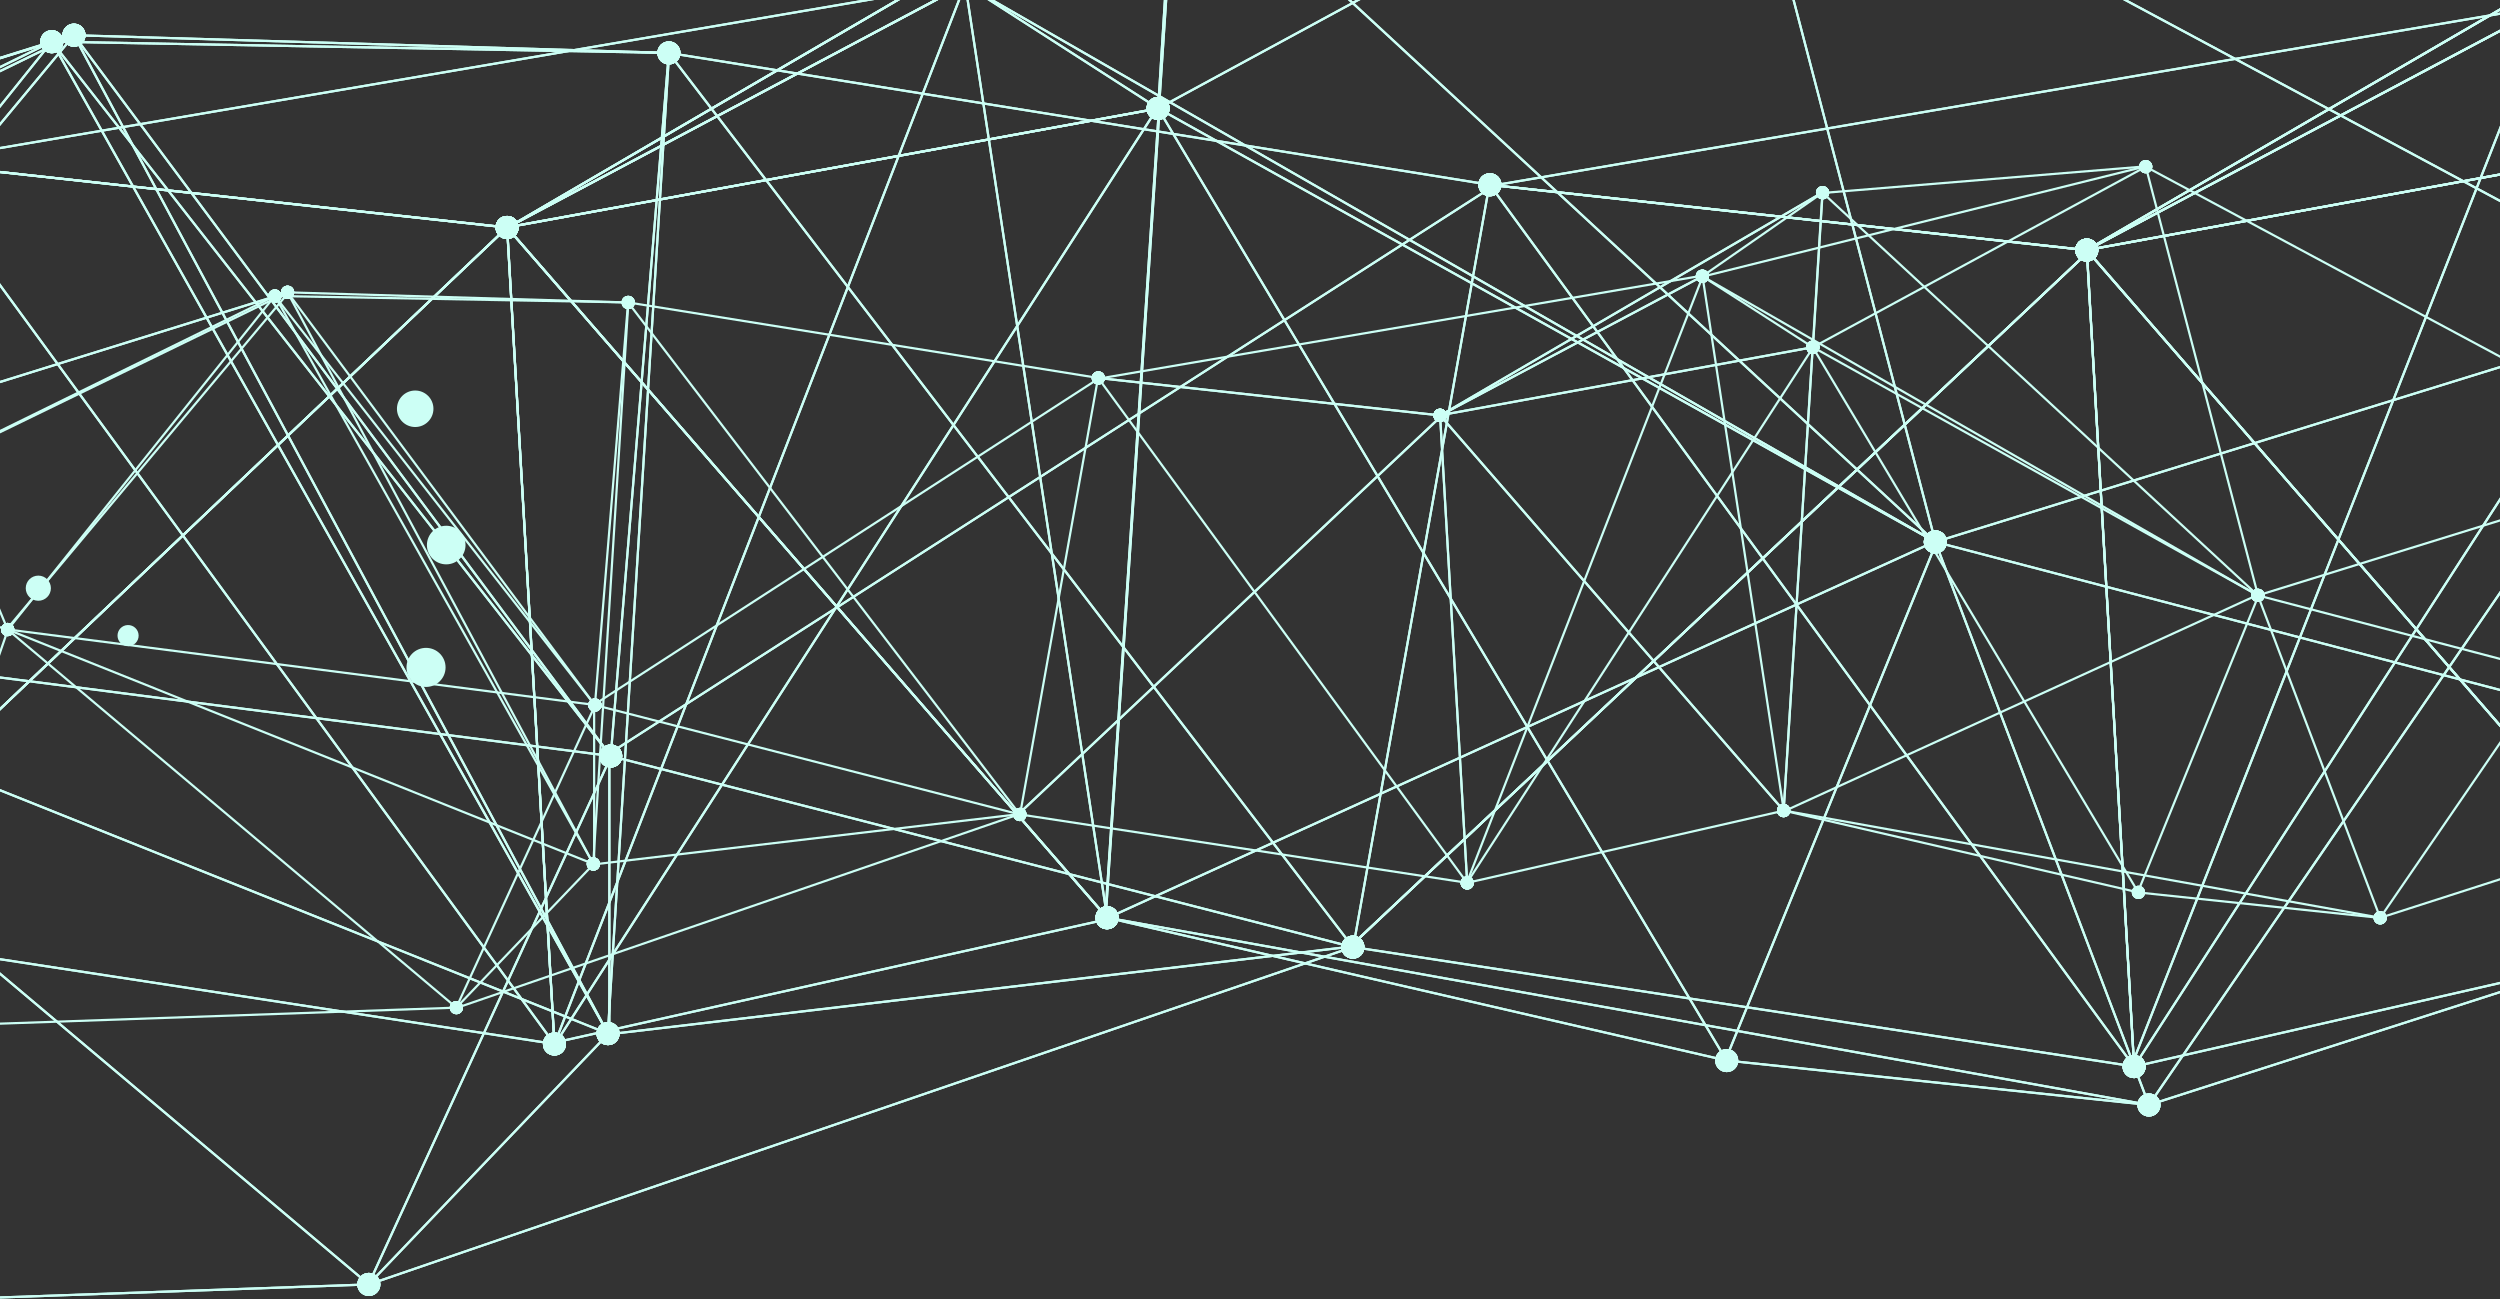 <?xml version="1.0" encoding="UTF-8"?>
<svg width="1551px" height="806px" viewBox="0 0 1551 806" version="1.1" xmlns="http://www.w3.org/2000/svg" xmlns:xlink="http://www.w3.org/1999/xlink">
    <rect x="0" y="0" width="1551" height="806" fill="#333333" stroke="none"/>
    <!-- Generator: Sketch 39.1 (31720) - http://www.bohemiancoding.com/sketch -->
    <title>network</title>
    <desc>Created with Sketch.</desc>
    <defs></defs>
    <g id="home" stroke="none" stroke-width="1" fill="none" fill-rule="evenodd">
        <g id="Desktop-HD" fill="#CCFFF5">
            <g id="network" transform="translate(-298, -426)">
                <rect id="Rectangle-path" transform="translate(1307.113, 662.507) rotate(79.653) translate(-1307.113, -662.507) " x="1306.427" y="544.964" width="1.371" height="235.086"></rect>
                <rect id="Rectangle-path" transform="translate(1307.113, 662.507) rotate(79.653) translate(-1307.113, -662.507) " x="1306.427" y="544.964" width="1.371" height="235.086"></rect>
                <rect id="Rectangle-path" transform="translate(1425.749, 593.522) rotate(3.577) translate(-1425.749, -593.522) " x="1425.063" y="545.511" width="1.371" height="96.023"></rect>
                <rect id="Rectangle-path" transform="translate(1310.081, 614.577) rotate(59.727) translate(-1310.081, -614.577) " x="1309.396" y="477.294" width="1.371" height="274.567"></rect>
                <rect id="Rectangle-path" transform="translate(1310.081, 614.577) rotate(59.727) translate(-1310.081, -614.577) " x="1309.396" y="477.294" width="1.371" height="274.567"></rect>
                <rect id="Rectangle-path" transform="translate(571.706, 735.368) rotate(53.331) translate(-571.706, -735.368) " x="412.077" y="734.685" width="319.257" height="1.366"></rect>
                <rect id="Rectangle-path" transform="translate(360.862, 643.445) rotate(72.699) translate(-360.862, -643.445) " x="360.176" y="522.417" width="1.371" height="242.055"></rect>
                <polygon id="Shape" points="180.858 751.887 476.705 607.967 476.107 606.733 180.858 750.362"></polygon>
                <rect id="Rectangle-path" transform="translate(472.491, 608.494) rotate(73.685) translate(-472.491, -608.494) " x="471.805" y="604.392" width="1.371" height="8.205"></rect>
                <rect id="Rectangle-path" transform="translate(567.786, 736.532) rotate(51.961) translate(-567.786, -736.532) " x="406.69" y="735.846" width="322.192" height="1.371"></rect>
                <rect id="Rectangle-path" transform="translate(356.923, 644.6) rotate(72.699) translate(-356.923, -644.6) " x="356.238" y="527.675" width="1.371" height="233.85"></rect>
                <polygon id="Shape" points="180.858 751.717 468.84 610.276 468.232 609.042 180.858 750.187"></polygon>
                <rect id="Rectangle-path" transform="translate(567.352, 785.834) rotate(60.718) translate(-567.352, -785.834) " x="365.364" y="785.149" width="403.976" height="1.371"></rect>
                <rect id="Rectangle-path" transform="translate(571.251, 784.711) rotate(61.856) translate(-571.251, -784.711) " x="370.131" y="784.025" width="402.24" height="1.371"></rect>
                <rect id="Rectangle-path" x="665.916" y="863.41" width="1.371" height="98.612"></rect>
                <rect id="Rectangle-path" transform="translate(1391.39, 571.491) rotate(55.194) translate(-1391.39, -571.491) " x="1390.704" y="526.09" width="1.371" height="90.803"></rect>
                <rect id="Rectangle-path" transform="translate(1388.38, 619.398) rotate(32.711) translate(-1388.38, -619.398) " x="1347.672" y="618.715" width="81.417" height="1.366"></rect>
                <rect id="Rectangle-path" transform="translate(1272.844, 640.543) rotate(62.031) translate(-1272.844, -640.543) " x="1272.158" y="548.433" width="1.371" height="184.221"></rect>
                <rect id="Rectangle-path" transform="translate(1272.844, 640.543) rotate(62.031) translate(-1272.844, -640.543) " x="1272.158" y="548.433" width="1.371" height="184.221"></rect>
                <rect id="Rectangle-path" transform="translate(676.937, 787.887) rotate(3.577) translate(-676.937, -787.887) " x="676.251" y="613.358" width="1.371" height="349.059"></rect>
                <rect id="Rectangle-path" transform="translate(578.136, 611.634) rotate(1.043) translate(-578.136, -611.634) " x="468.517" y="610.948" width="219.237" height="1.371"></rect>
                <rect id="Rectangle-path" transform="translate(582.098, 610.523) rotate(1.708) translate(-582.098, -610.523) " x="476.379" y="609.838" width="211.439" height="1.371"></rect>
                <rect id="Rectangle-path" transform="translate(677.377, 738.523) rotate(4.709) translate(-677.377, -738.523) " x="676.692" y="613.221" width="1.371" height="250.605"></rect>
                <rect id="Rectangle-path" transform="translate(809.236, 772.527) rotate(52.586) translate(-809.236, -772.527) " x="609.266" y="771.839" width="399.94" height="1.377"></rect>
                <rect id="Rectangle-path" transform="translate(798.422, 946.67) rotate(83.264) translate(-798.422, -946.67) " x="797.736" y="813.486" width="1.371" height="266.369"></rect>
                <rect id="Rectangle-path" transform="translate(798.906, 897.359) rotate(14.442) translate(-798.906, -897.359) " x="662.787" y="896.676" width="272.236" height="1.366"></rect>
                <rect id="Rectangle-path" transform="translate(1061.098, 807.527) rotate(46.734) translate(-1061.098, -807.527) " x="1060.41" y="627.744" width="1.377" height="359.564"></rect>
                <rect id="Rectangle-path" transform="translate(1061.098, 807.527) rotate(46.734) translate(-1061.098, -807.527) " x="1060.41" y="627.744" width="1.377" height="359.564"></rect>
                <rect id="Rectangle-path" transform="translate(955.03, 795.88) rotate(10.125) translate(-955.03, -795.88) " x="954.344" y="658.304" width="1.371" height="275.153"></rect>
                <rect id="Rectangle-path" transform="translate(833.513, 637.061) rotate(9.126) translate(-833.513, -637.061) " x="685.826" y="636.375" width="295.374" height="1.371"></rect>
                <rect id="Rectangle-path" transform="translate(1166.751, 628.98) rotate(80.317) translate(-1166.751, -628.98) " x="1166.065" y="438.942" width="1.371" height="380.075"></rect>
                <rect id="Rectangle-path" transform="translate(823.206, 761.939) rotate(57.119) translate(-823.206, -761.939) " x="822.521" y="575.714" width="1.371" height="372.451"></rect>
                <rect id="Rectangle-path" transform="translate(1085.418, 672.133) rotate(6.246) translate(-1085.418, -672.133) " x="978.77" y="671.447" width="213.296" height="1.371"></rect>
                <rect id="Rectangle-path" transform="translate(1085.418, 672.133) rotate(6.246) translate(-1085.418, -672.133) " x="978.77" y="671.447" width="213.296" height="1.371"></rect>
                <rect id="Rectangle-path" transform="translate(1379.441, 763.112) rotate(81.355) translate(-1379.441, -763.112) " x="1211.796" y="762.423" width="335.29" height="1.377"></rect>
                <rect id="Rectangle-path" transform="translate(1416.615, 737.163) rotate(3.589) translate(-1416.615, -737.163) " x="1415.929" y="545.13" width="1.371" height="384.068"></rect>
                <rect id="Rectangle-path" transform="translate(1413.594, 785.077) rotate(3.589) translate(-1413.594, -785.077) " x="1412.908" y="641.05" width="1.371" height="288.054"></rect>
                <rect id="Rectangle-path" transform="translate(1297.972, 806.225) rotate(49.002) translate(-1297.972, -806.225) " x="1135.541" y="805.54" width="324.862" height="1.371"></rect>
                <rect id="Rectangle-path" transform="translate(1297.972, 806.225) rotate(49.002) translate(-1297.972, -806.225) " x="1135.541" y="805.54" width="324.862" height="1.371"></rect>
                <rect id="Rectangle-path" transform="translate(755.917, 991.183) rotate(70.998) translate(-755.917, -991.183) " x="755.234" y="806.421" width="1.366" height="369.524"></rect>
                <rect id="Rectangle-path" transform="translate(623.667, 1006.61) rotate(43.732) translate(-623.667, -1006.61) " x="622.981" y="945.048" width="1.371" height="123.125"></rect>
                <rect id="Rectangle-path" transform="translate(624.153, 957.299) rotate(24.663) translate(-624.153, -957.299) " x="623.467" y="854.077" width="1.371" height="206.444"></rect>
                <rect id="Rectangle-path" transform="translate(399.186, 1057.523) rotate(87.989) translate(-399.186, -1057.523) " x="398.5" y="875.463" width="1.371" height="364.119"></rect>
                <rect id="Rectangle-path" transform="translate(441.962, 933.874) rotate(40.112) translate(-441.962, -933.874) " x="259.937" y="933.189" width="364.05" height="1.371"></rect>
                <rect id="Rectangle-path" transform="translate(484.458, 889.304) rotate(21.814) translate(-484.458, -889.304) " x="288.749" y="888.616" width="391.418" height="1.377"></rect>
                <rect id="Rectangle-path" transform="translate(385.64, 713.136) rotate(38.659) translate(-385.64, -713.136) " x="384.955" y="580.565" width="1.371" height="265.141"></rect>
                <rect id="Rectangle-path" transform="translate(389.59, 711.925) rotate(39.921) translate(-389.59, -711.925) " x="388.905" y="575.983" width="1.371" height="271.885"></rect>
                <rect id="Rectangle-path" transform="translate(484.935, 839.954) rotate(7.325) translate(-484.935, -839.954) " x="301.276" y="839.269" width="367.319" height="1.371"></rect>
                <rect id="Rectangle-path" transform="translate(274.082, 748.071) rotate(67.281) translate(-274.082, -748.071) " x="199.795" y="747.386" width="148.574" height="1.371"></rect>
                <rect id="Rectangle-path" transform="translate(260.019, 940.27) rotate(19.142) translate(-260.019, -940.27) " x="259.333" y="809.382" width="1.371" height="261.774"></rect>
                <polygon id="Shape" points="180.858 779.672 180.858 781.098 302.549 817.219 302.938 815.908"></polygon>
                <rect id="Rectangle-path" transform="translate(1306.387, 951.335) rotate(77.156) translate(-1306.387, -951.335) " x="1305.702" y="850.65" width="1.371" height="201.369"></rect>
                <rect id="Rectangle-path" transform="translate(1093.78, 817.127) rotate(53.851) translate(-1093.78, -817.127) " x="899.808" y="816.442" width="387.946" height="1.371"></rect>
                <rect id="Rectangle-path" transform="translate(1069.499, 952.482) rotate(8.691) translate(-1069.499, -952.482) " x="929.122" y="951.796" width="280.754" height="1.371"></rect>
                <rect id="Rectangle-path" transform="translate(1281.205, 785.505) rotate(21.261) translate(-1281.205, -785.505) " x="1280.52" y="583.685" width="1.371" height="403.64"></rect>
                <rect id="Rectangle-path" transform="translate(1315.505, 807.548) rotate(32.881) translate(-1315.505, -807.548) " x="1314.819" y="609.785" width="1.371" height="395.524"></rect>
                <rect id="Rectangle-path" transform="translate(1199.833, 828.671) rotate(86.681) translate(-1199.833, -828.671) " x="1054.57" y="827.986" width="290.526" height="1.371"></rect>
                <rect id="Rectangle-path" transform="translate(1199.833, 828.671) rotate(86.681) translate(-1199.833, -828.671) " x="1054.57" y="827.986" width="290.526" height="1.371"></rect>
                <polygon id="Shape" points="1891.948 669.482 1629.507 528.803 1628.865 530.01 1891.948 671.04"></polygon>
                <rect id="Rectangle-path" transform="translate(1491.647, 563.42) rotate(76.019) translate(-1491.647, -563.42) " x="1490.958" y="421.767" width="1.377" height="283.305"></rect>
                <rect id="Rectangle-path" transform="translate(1529.003, 537.462) rotate(85.291) translate(-1529.003, -537.462) " x="1528.318" y="436.908" width="1.371" height="201.108"></rect>
                <rect id="Rectangle-path" transform="translate(1525.975, 585.437) rotate(61.531) translate(-1525.975, -585.437) " x="1525.289" y="467.976" width="1.371" height="234.921"></rect>
                <rect id="Rectangle-path" transform="translate(1514.542, 954.262) rotate(12.986) translate(-1514.542, -954.262) " x="1401.594" y="953.579" width="225.897" height="1.366"></rect>
                <rect id="Rectangle-path" transform="translate(1523.625, 810.546) rotate(59.157) translate(-1523.625, -810.546) " x="1326.634" y="809.86" width="393.982" height="1.371"></rect>
                <rect id="Rectangle-path" transform="translate(1661.741, 887.518) rotate(22.135) translate(-1661.741, -887.518) " x="1661.058" y="788.223" width="1.366" height="198.591"></rect>
                <rect id="Rectangle-path" transform="translate(1664.053, 662.389) rotate(75.333) translate(-1664.053, -662.389) " x="1526.584" y="661.704" width="274.937" height="1.371"></rect>
                <polygon id="Shape" points="1891.948 734.863 1698.59 794.732 1698.996 796.049 1891.948 736.3"></polygon>
                <rect id="Rectangle-path" transform="translate(1551.67, 862.208) rotate(65.444) translate(-1551.67, -862.208) " x="1550.987" y="700.645" width="1.366" height="323.126"></rect>
                <rect id="Rectangle-path" transform="translate(1526.512, 696.428) rotate(29.88) translate(-1526.512, -696.428) " x="1327.779" y="695.743" width="397.467" height="1.371"></rect>
                <rect id="Rectangle-path" transform="translate(1563.795, 670.526) rotate(42.771) translate(-1563.795, -670.526) " x="1379.836" y="669.841" width="367.918" height="1.371"></rect>
                <rect id="Rectangle-path" transform="translate(1560.695, 718.344) rotate(29.151) translate(-1560.695, -718.344) " x="1402.623" y="717.658" width="316.144" height="1.371"></rect>
                <polygon id="Shape" points="1891.948 845.322 1698.969 794.727 1698.623 796.054 1891.948 846.742"></polygon>
                <polygon id="Shape" points="1891.948 956.976 1774.464 994.754 1774.88 996.059 1891.948 958.419"></polygon>
                <rect id="Rectangle-path" transform="translate(1736.736, 895.433) rotate(69.225) translate(-1736.736, -895.433) " x="1629.769" y="894.744" width="213.934" height="1.377"></rect>
                <rect id="Rectangle-path" transform="translate(1699.618, 987.578) rotate(6.01) translate(-1699.618, -987.578) " x="1624.206" y="986.892" width="150.824" height="1.371"></rect>
                <polygon id="Shape" points="1891.948 823.12 1774.107 995.017 1775.237 995.79 1891.948 825.545"></polygon>
                <rect id="Rectangle-path" transform="translate(1589.591, 962.103) rotate(10.19) translate(-1589.591, -962.103) " x="1401.572" y="961.417" width="376.037" height="1.371"></rect>
                <ellipse id="Oval" cx="1191.424" cy="683.687" rx="4.102" ry="4.102"></ellipse>
                <ellipse id="Oval" cx="1422.685" cy="641.39" rx="4.102" ry="4.102"></ellipse>
                <ellipse id="Oval" cx="1191.424" cy="683.687" rx="4.102" ry="4.102"></ellipse>
                <ellipse id="Oval" cx="1422.685" cy="641.39" rx="4.102" ry="4.102"></ellipse>
                <ellipse id="Oval" cx="1422.685" cy="641.39" rx="4.102" ry="4.102"></ellipse>
                <ellipse id="Oval" cx="1428.723" cy="545.559" rx="4.102" ry="4.102"></ellipse>
                <ellipse id="Oval" cx="1191.424" cy="683.687" rx="4.102" ry="4.102"></ellipse>
                <ellipse id="Oval" cx="1428.723" cy="545.559" rx="4.102" ry="4.102"></ellipse>
                <ellipse id="Oval" cx="1191.424" cy="683.687" rx="4.102" ry="4.102"></ellipse>
                <ellipse id="Oval" cx="1428.723" cy="545.559" rx="4.102" ry="4.102"></ellipse>
                <ellipse id="Oval" cx="667.079" cy="863.41" rx="4.102" ry="4.102"></ellipse>
                <ellipse id="Oval" cx="476.404" cy="607.347" rx="4.102" ry="4.102"></ellipse>
                <ellipse id="Oval" cx="476.404" cy="607.347" rx="4.102" ry="4.102"></ellipse>
                <ellipse id="Oval" cx="476.404" cy="607.347" rx="4.102" ry="4.102"></ellipse>
                <ellipse id="Oval" cx="476.404" cy="607.347" rx="4.102" ry="4.102"></ellipse>
                <circle id="Oval" cx="468.533" cy="609.662" r="4.102"></circle>
                <ellipse id="Oval" cx="667.079" cy="863.41" rx="4.102" ry="4.102"></ellipse>
                <circle id="Oval" cx="468.533" cy="609.662" r="4.102"></circle>
                <circle id="Oval" cx="468.533" cy="609.662" r="4.102"></circle>
                <circle id="Oval" cx="468.533" cy="609.662" r="4.102"></circle>
                <circle id="Oval" cx="468.533" cy="609.662" r="4.102"></circle>
                <ellipse id="Oval" cx="666.125" cy="962.022" rx="4.102" ry="4.102"></ellipse>
                <ellipse id="Oval" cx="476.404" cy="607.347" rx="4.102" ry="4.102"></ellipse>
                <ellipse id="Oval" cx="666.125" cy="962.022" rx="4.102" ry="4.102"></ellipse>
                <ellipse id="Oval" cx="667.079" cy="863.41" rx="4.102" ry="4.102"></ellipse>
                <ellipse id="Oval" cx="666.125" cy="962.022" rx="4.102" ry="4.102"></ellipse>
                <ellipse id="Oval" cx="1428.723" cy="545.559" rx="4.102" ry="4.102"></ellipse>
                <ellipse id="Oval" cx="1354.177" cy="597.388" rx="4.102" ry="4.102"></ellipse>
                <ellipse id="Oval" cx="1422.685" cy="641.39" rx="4.102" ry="4.102"></ellipse>
                <ellipse id="Oval" cx="1354.177" cy="597.388" rx="4.102" ry="4.102"></ellipse>
                <ellipse id="Oval" cx="1191.424" cy="683.687" rx="4.102" ry="4.102"></ellipse>
                <ellipse id="Oval" cx="1354.177" cy="597.388" rx="4.102" ry="4.102"></ellipse>
                <ellipse id="Oval" cx="1191.424" cy="683.687" rx="4.102" ry="4.102"></ellipse>
                <ellipse id="Oval" cx="1354.177" cy="597.388" rx="4.102" ry="4.102"></ellipse>
                <ellipse id="Oval" cx="666.125" cy="962.022" rx="4.102" ry="4.102"></ellipse>
                <ellipse id="Oval" cx="687.745" cy="613.649" rx="4.102" ry="4.102"></ellipse>
                <circle id="Oval" cx="468.533" cy="609.662" r="4.102"></circle>
                <ellipse id="Oval" cx="687.745" cy="613.649" rx="4.102" ry="4.102"></ellipse>
                <ellipse id="Oval" cx="476.404" cy="607.347" rx="4.102" ry="4.102"></ellipse>
                <ellipse id="Oval" cx="687.745" cy="613.649" rx="4.102" ry="4.102"></ellipse>
                <ellipse id="Oval" cx="667.079" cy="863.41" rx="4.102" ry="4.102"></ellipse>
                <ellipse id="Oval" cx="687.745" cy="613.649" rx="4.102" ry="4.102"></ellipse>
                <ellipse id="Oval" cx="687.745" cy="613.649" rx="4.102" ry="4.102"></ellipse>
                <ellipse id="Oval" cx="930.71" cy="931.303" rx="4.102" ry="4.102"></ellipse>
                <ellipse id="Oval" cx="666.125" cy="962.022" rx="4.102" ry="4.102"></ellipse>
                <ellipse id="Oval" cx="930.71" cy="931.303" rx="4.102" ry="4.102"></ellipse>
                <ellipse id="Oval" cx="667.079" cy="863.41" rx="4.102" ry="4.102"></ellipse>
                <ellipse id="Oval" cx="930.71" cy="931.303" rx="4.102" ry="4.102"></ellipse>
                <ellipse id="Oval" cx="1191.424" cy="683.687" rx="4.102" ry="4.102"></ellipse>
                <ellipse id="Oval" cx="930.71" cy="931.303" rx="4.102" ry="4.102"></ellipse>
                <ellipse id="Oval" cx="1191.424" cy="683.687" rx="4.102" ry="4.102"></ellipse>
                <ellipse id="Oval" cx="930.71" cy="931.303" rx="4.102" ry="4.102"></ellipse>
                <ellipse id="Oval" cx="930.71" cy="931.303" rx="4.102" ry="4.102"></ellipse>
                <ellipse id="Oval" cx="979.397" cy="660.487" rx="4.102" ry="4.102"></ellipse>
                <ellipse id="Oval" cx="687.745" cy="613.649" rx="4.102" ry="4.102"></ellipse>
                <ellipse id="Oval" cx="979.397" cy="660.487" rx="4.102" ry="4.102"></ellipse>
                <ellipse id="Oval" cx="1354.177" cy="597.388" rx="4.102" ry="4.102"></ellipse>
                <ellipse id="Oval" cx="979.397" cy="660.487" rx="4.102" ry="4.102"></ellipse>
                <ellipse id="Oval" cx="667.079" cy="863.41" rx="4.102" ry="4.102"></ellipse>
                <ellipse id="Oval" cx="979.397" cy="660.487" rx="4.102" ry="4.102"></ellipse>
                <ellipse id="Oval" cx="1191.424" cy="683.687" rx="4.102" ry="4.102"></ellipse>
                <ellipse id="Oval" cx="979.397" cy="660.487" rx="4.102" ry="4.102"></ellipse>
                <ellipse id="Oval" cx="1191.424" cy="683.687" rx="4.102" ry="4.102"></ellipse>
                <ellipse id="Oval" cx="979.397" cy="660.487" rx="4.102" ry="4.102"></ellipse>
                <ellipse id="Oval" cx="1354.177" cy="597.388" rx="4.102" ry="4.102"></ellipse>
                <ellipse id="Oval" cx="1404.553" cy="928.879" rx="4.102" ry="4.102"></ellipse>
                <ellipse id="Oval" cx="1428.723" cy="545.559" rx="4.102" ry="4.102"></ellipse>
                <ellipse id="Oval" cx="1404.553" cy="928.879" rx="4.102" ry="4.102"></ellipse>
                <ellipse id="Oval" cx="1422.685" cy="641.39" rx="4.102" ry="4.102"></ellipse>
                <ellipse id="Oval" cx="1404.553" cy="928.879" rx="4.102" ry="4.102"></ellipse>
                <ellipse id="Oval" cx="1191.424" cy="683.687" rx="4.102" ry="4.102"></ellipse>
                <ellipse id="Oval" cx="1404.553" cy="928.879" rx="4.102" ry="4.102"></ellipse>
                <ellipse id="Oval" cx="1191.424" cy="683.687" rx="4.102" ry="4.102"></ellipse>
                <ellipse id="Oval" cx="1404.553" cy="928.879" rx="4.102" ry="4.102"></ellipse>
                <ellipse id="Oval" cx="930.71" cy="931.303" rx="4.102" ry="4.102"></ellipse>
                <ellipse id="Oval" cx="581.147" cy="1051.118" rx="4.102" ry="4.102"></ellipse>
                <ellipse id="Oval" cx="666.125" cy="962.022" rx="4.102" ry="4.102"></ellipse>
                <ellipse id="Oval" cx="581.147" cy="1051.118" rx="4.102" ry="4.102"></ellipse>
                <ellipse id="Oval" cx="667.079" cy="863.41" rx="4.102" ry="4.102"></ellipse>
                <ellipse id="Oval" cx="581.147" cy="1051.118" rx="4.102" ry="4.102"></ellipse>
                <ellipse id="Oval" cx="581.147" cy="1051.118" rx="4.102" ry="4.102"></ellipse>
                <ellipse id="Oval" cx="581.147" cy="1051.118" rx="4.102" ry="4.102"></ellipse>
                <ellipse id="Oval" cx="302.741" cy="816.561" rx="4.102" ry="4.102"></ellipse>
                <ellipse id="Oval" cx="666.125" cy="962.022" rx="4.102" ry="4.102"></ellipse>
                <ellipse id="Oval" cx="302.741" cy="816.561" rx="4.102" ry="4.102"></ellipse>
                <circle id="Oval" cx="468.533" cy="609.662" r="4.102"></circle>
                <ellipse id="Oval" cx="302.741" cy="816.561" rx="4.102" ry="4.102"></ellipse>
                <ellipse id="Oval" cx="476.404" cy="607.347" rx="4.102" ry="4.102"></ellipse>
                <ellipse id="Oval" cx="302.741" cy="816.561" rx="4.102" ry="4.102"></ellipse>
                <ellipse id="Oval" cx="667.079" cy="863.41" rx="4.102" ry="4.102"></ellipse>
                <ellipse id="Oval" cx="302.741" cy="816.561" rx="4.102" ry="4.102"></ellipse>
                <ellipse id="Oval" cx="302.741" cy="816.561" rx="4.102" ry="4.102"></ellipse>
                <ellipse id="Oval" cx="302.741" cy="816.561" rx="4.102" ry="4.102"></ellipse>
                <ellipse id="Oval" cx="302.741" cy="816.561" rx="4.102" ry="4.102"></ellipse>
                <ellipse id="Oval" cx="1404.553" cy="928.879" rx="4.102" ry="4.102"></ellipse>
                <ellipse id="Oval" cx="1208.25" cy="973.737" rx="4.102" ry="4.102"></ellipse>
                <ellipse id="Oval" cx="979.397" cy="660.487" rx="4.102" ry="4.102"></ellipse>
                <ellipse id="Oval" cx="1208.25" cy="973.737" rx="4.102" ry="4.102"></ellipse>
                <ellipse id="Oval" cx="930.71" cy="931.303" rx="4.102" ry="4.102"></ellipse>
                <ellipse id="Oval" cx="1208.25" cy="973.737" rx="4.102" ry="4.102"></ellipse>
                <ellipse id="Oval" cx="1354.177" cy="597.388" rx="4.102" ry="4.102"></ellipse>
                <ellipse id="Oval" cx="1208.25" cy="973.737" rx="4.102" ry="4.102"></ellipse>
                <ellipse id="Oval" cx="1422.685" cy="641.39" rx="4.102" ry="4.102"></ellipse>
                <ellipse id="Oval" cx="1208.25" cy="973.737" rx="4.102" ry="4.102"></ellipse>
                <ellipse id="Oval" cx="1191.424" cy="683.687" rx="4.102" ry="4.102"></ellipse>
                <ellipse id="Oval" cx="1208.25" cy="973.737" rx="4.102" ry="4.102"></ellipse>
                <ellipse id="Oval" cx="1191.424" cy="683.687" rx="4.102" ry="4.102"></ellipse>
                <ellipse id="Oval" cx="1208.25" cy="973.737" rx="4.102" ry="4.102"></ellipse>
                <ellipse id="Oval" cx="1629.189" cy="529.407" rx="4.102" ry="4.102"></ellipse>
                <ellipse id="Oval" cx="1354.177" cy="597.388" rx="4.102" ry="4.102"></ellipse>
                <ellipse id="Oval" cx="1629.189" cy="529.407" rx="4.102" ry="4.102"></ellipse>
                <ellipse id="Oval" cx="1428.723" cy="545.559" rx="4.102" ry="4.102"></ellipse>
                <ellipse id="Oval" cx="1629.189" cy="529.407" rx="4.102" ry="4.102"></ellipse>
                <ellipse id="Oval" cx="1422.685" cy="641.39" rx="4.102" ry="4.102"></ellipse>
                <ellipse id="Oval" cx="1629.189" cy="529.407" rx="4.102" ry="4.102"></ellipse>
                <ellipse id="Oval" cx="1404.553" cy="928.879" rx="4.102" ry="4.102"></ellipse>
                <ellipse id="Oval" cx="1624.681" cy="979.627" rx="4.102" ry="4.102"></ellipse>
                <ellipse id="Oval" cx="1422.685" cy="641.39" rx="4.102" ry="4.102"></ellipse>
                <ellipse id="Oval" cx="1624.681" cy="979.627" rx="4.102" ry="4.102"></ellipse>
                <ellipse id="Oval" cx="1624.681" cy="979.627" rx="4.102" ry="4.102"></ellipse>
                <circle id="Oval" cx="1698.793" cy="795.391" r="4.102"></circle>
                <ellipse id="Oval" cx="1629.189" cy="529.407" rx="4.102" ry="4.102"></ellipse>
                <circle id="Oval" cx="1698.793" cy="795.391" r="4.102"></circle>
                <circle id="Oval" cx="1698.793" cy="795.391" r="4.102"></circle>
                <ellipse id="Oval" cx="1404.553" cy="928.879" rx="4.102" ry="4.102"></ellipse>
                <circle id="Oval" cx="1698.793" cy="795.391" r="4.102"></circle>
                <ellipse id="Oval" cx="1354.177" cy="597.388" rx="4.102" ry="4.102"></ellipse>
                <circle id="Oval" cx="1698.793" cy="795.391" r="4.102"></circle>
                <ellipse id="Oval" cx="1428.723" cy="545.559" rx="4.102" ry="4.102"></ellipse>
                <circle id="Oval" cx="1698.793" cy="795.391" r="4.102"></circle>
                <ellipse id="Oval" cx="1422.685" cy="641.39" rx="4.102" ry="4.102"></ellipse>
                <circle id="Oval" cx="1698.793" cy="795.391" r="4.102"></circle>
                <circle id="Oval" cx="1698.793" cy="795.391" r="4.102"></circle>
                <ellipse id="Oval" cx="1774.667" cy="995.412" rx="4.102" ry="4.102"></ellipse>
                <circle id="Oval" cx="1698.793" cy="795.391" r="4.102"></circle>
                <ellipse id="Oval" cx="1774.667" cy="995.412" rx="4.102" ry="4.102"></ellipse>
                <ellipse id="Oval" cx="1624.681" cy="979.627" rx="4.102" ry="4.102"></ellipse>
                <ellipse id="Oval" cx="1774.667" cy="995.412" rx="4.102" ry="4.102"></ellipse>
                <ellipse id="Oval" cx="1774.667" cy="995.412" rx="4.102" ry="4.102"></ellipse>
                <ellipse id="Oval" cx="1404.553" cy="928.879" rx="4.102" ry="4.102"></ellipse>
                <ellipse id="Oval" cx="1774.667" cy="995.412" rx="4.102" ry="4.102"></ellipse>
                <ellipse id="Oval" cx="574.832" cy="764.151" rx="11.978" ry="11.978"></ellipse>
                <path d="M384.008,820.175 C384.101,823.801 381.244,826.812 377.624,826.905 C373.993,826.993 371.004,824.119 370.911,820.504 C370.818,816.885 373.664,813.868 377.29,813.78 C380.92,813.687 383.92,816.555 384.008,820.175 L384.008,820.175 Z" id="Shape"></path>
                <ellipse id="Oval" cx="321.775" cy="790.915" rx="7.805" ry="7.805"></ellipse>
                <ellipse id="Oval" cx="562.311" cy="840.057" rx="12.121" ry="12.121"></ellipse>
                <circle id="Oval" cx="555.587" cy="679.601" r="11.32"></circle>
                <polygon id="Shape" points="1891.948 525.699 1592.497 580.473 1592.744 581.822 1891.948 527.092"></polygon>
                <polygon id="Shape" points="1891.948 525.699 1592.497 580.473 1592.744 581.822 1891.948 527.092"></polygon>
                <polygon id="Shape" points="1891.948 406.125 1592.273 580.561 1592.969 581.74 1891.948 407.71"></polygon>
                <polygon id="Shape" points="1891.948 406.125 1592.273 580.561 1592.969 581.74 1891.948 407.71"></polygon>
                <rect id="Rectangle-path" transform="translate(510.346, 671.414) rotate(53.331) translate(-510.346, -671.414) " x="231.565" y="670.731" width="557.562" height="1.366"></rect>
                <polygon id="Shape" points="180.858 499.461 344.078 448.477 343.672 447.171 180.858 498.024"></polygon>
                <polygon id="Shape" points="180.858 527.893 344.177 448.444 343.579 447.21 180.858 526.368"></polygon>
                <rect id="Rectangle-path" transform="translate(337.023, 449.839) rotate(73.685) translate(-337.023, -449.839) " x="336.338" y="442.677" width="1.371" height="14.325"></rect>
                <rect id="Rectangle-path" transform="translate(503.484, 673.435) rotate(51.961) translate(-503.484, -673.435) " x="222.135" y="672.749" width="562.697" height="1.371"></rect>
                <polygon id="Shape" points="180.858 499.302 330.339 452.513 329.928 451.208 180.858 497.865"></polygon>
                <polygon id="Shape" points="180.858 525.94 330.432 452.475 329.835 451.246 180.858 524.416"></polygon>
                <rect id="Rectangle-path" transform="translate(502.69, 759.538) rotate(60.718) translate(-502.69, -759.538) " x="149.93" y="758.85" width="705.52" height="1.377"></rect>
                <rect id="Rectangle-path" transform="translate(509.536, 757.567) rotate(61.856) translate(-509.536, -757.567) " x="158.285" y="756.882" width="702.502" height="1.371"></rect>
                <rect id="Rectangle-path" x="675.361" y="895.023" width="1.371" height="172.231"></rect>
                <rect id="Rectangle-path" transform="translate(1734.803, 505.786) rotate(62.031) translate(-1734.803, -505.786) " x="1734.117" y="344.924" width="1.371" height="321.724"></rect>
                <rect id="Rectangle-path" transform="translate(1734.803, 505.786) rotate(62.031) translate(-1734.803, -505.786) " x="1734.117" y="344.924" width="1.371" height="321.724"></rect>
                <rect id="Rectangle-path" transform="translate(694.094, 763.088) rotate(3.577) translate(-694.094, -763.088) " x="693.409" y="458.281" width="1.371" height="609.615"></rect>
                <rect id="Rectangle-path" transform="translate(521.549, 455.33) rotate(1.043) translate(-521.549, -455.33) " x="330.107" y="454.644" width="382.885" height="1.371"></rect>
                <rect id="Rectangle-path" transform="translate(528.44, 453.347) rotate(1.708) translate(-528.44, -453.347) " x="343.803" y="452.661" width="369.274" height="1.371"></rect>
                <rect id="Rectangle-path" transform="translate(694.919, 676.935) rotate(4.727) translate(-694.919, -676.935) " x="694.236" y="458.093" width="1.366" height="437.683"></rect>
                <rect id="Rectangle-path" transform="translate(925.156, 736.264) rotate(52.586) translate(-925.156, -736.264) " x="575.918" y="735.576" width="698.477" height="1.377"></rect>
                <rect id="Rectangle-path" transform="translate(906.261, 1040.427) rotate(83.264) translate(-906.261, -1040.427) " x="905.575" y="807.827" width="1.371" height="465.201"></rect>
                <rect id="Rectangle-path" transform="translate(907.065, 954.318) rotate(14.442) translate(-907.065, -954.318) " x="669.337" y="953.63" width="475.455" height="1.377"></rect>
                <rect id="Rectangle-path" transform="translate(1365.007, 797.405) rotate(46.734) translate(-1365.007, -797.405) " x="1364.318" y="483.424" width="1.377" height="627.963"></rect>
                <rect id="Rectangle-path" transform="translate(1365.007, 797.405) rotate(46.734) translate(-1365.007, -797.405) " x="1364.318" y="483.424" width="1.377" height="627.963"></rect>
                <rect id="Rectangle-path" transform="translate(1179.786, 777.104) rotate(10.125) translate(-1179.786, -777.104) " x="1179.101" y="536.837" width="1.371" height="480.533"></rect>
                <rect id="Rectangle-path" transform="translate(967.593, 499.737) rotate(9.126) translate(-967.593, -499.737) " x="709.663" y="499.051" width="515.86" height="1.371"></rect>
                <rect id="Rectangle-path" transform="translate(1549.564, 485.59) rotate(80.317) translate(-1549.564, -485.59) " x="1548.879" y="153.702" width="1.371" height="663.776"></rect>
                <rect id="Rectangle-path" transform="translate(949.596, 717.879) rotate(57.305) translate(-949.596, -717.879) " x="948.914" y="392.629" width="1.366" height="650.502"></rect>
                <rect id="Rectangle-path" transform="translate(1407.493, 560.953) rotate(6.246) translate(-1407.493, -560.953) " x="1221.231" y="560.267" width="372.524" height="1.371"></rect>
                <rect id="Rectangle-path" transform="translate(1407.493, 560.953) rotate(6.246) translate(-1407.493, -560.953) " x="1221.231" y="560.267" width="372.524" height="1.371"></rect>
                <polygon id="Shape" points="1891.948 924.453 1593.145 580.698 1592.102 581.598 1891.948 926.548"></polygon>
                <polygon id="Shape" points="1891.948 924.453 1593.145 580.698 1592.102 581.598 1891.948 926.548"></polygon>
                <rect id="Rectangle-path" transform="translate(832.058, 1118.192) rotate(71.07) translate(-832.058, -1118.192) " x="831.372" y="795.515" width="1.371" height="645.354"></rect>
                <rect id="Rectangle-path" transform="translate(601.038, 1145.096) rotate(43.732) translate(-601.038, -1145.096) " x="600.353" y="1037.583" width="1.371" height="215.027"></rect>
                <rect id="Rectangle-path" transform="translate(601.884, 1058.971) rotate(24.663) translate(-601.884, -1058.971) " x="601.198" y="878.7" width="1.371" height="360.542"></rect>
                <polygon id="Shape" points="180.858 1235.772 526.834 1223.536 526.785 1222.165 180.858 1234.401"></polygon>
                <polygon id="Shape" points="180.858 930.491 180.858 932.285 526.368 1223.377 527.251 1222.324"></polygon>
                <polygon id="Shape" points="180.858 868.62 180.858 870.101 674.966 1067.885 675.465 1066.612"></polygon>
                <polygon id="Shape" points="180.858 639.251 330.668 452.288 329.599 451.433 180.858 637.057"></polygon>
                <polygon id="Shape" points="180.858 645.295 344.402 448.263 343.354 447.385 180.858 643.145"></polygon>
                <polygon id="Shape" points="180.858 830.557 180.858 831.94 676.787 895.703 676.968 894.348"></polygon>
                <polygon id="Shape" points="1891.948 1025.319 1621.851 1087.037 1622.158 1088.375 1891.948 1026.729"></polygon>
                <rect id="Rectangle-path" transform="translate(1422.129, 814.197) rotate(53.851) translate(-1422.129, -814.197) " x="1083.364" y="813.512" width="677.53" height="1.371"></rect>
                <rect id="Rectangle-path" transform="translate(1379.693, 1050.589) rotate(8.691) translate(-1379.693, -1050.589) " x="1134.536" y="1049.903" width="490.315" height="1.371"></rect>
                <rect id="Rectangle-path" transform="translate(1749.426, 759.041) rotate(21.469) translate(-1749.426, -759.041) " x="1748.738" y="406.568" width="1.377" height="704.946"></rect>
                <polygon id="Shape" points="1891.948 668.061 1621.428 1087.338 1622.58 1088.079 1891.948 670.59"></polygon>
                <rect id="Rectangle-path" transform="translate(1607.335, 834.404) rotate(86.681) translate(-1607.335, -834.404) " x="1353.634" y="833.719" width="507.402" height="1.371"></rect>
                <rect id="Rectangle-path" transform="translate(1607.335, 834.404) rotate(86.681) translate(-1607.335, -834.404) " x="1353.634" y="833.719" width="507.402" height="1.371"></rect>
                <polygon id="Shape" points="1891.948 525.699 1592.497 580.473 1592.744 581.822 1891.948 527.092"></polygon>
                <polygon id="Shape" points="1891.948 525.699 1592.497 580.473 1592.744 581.822 1891.948 527.092"></polygon>
                <polygon id="Shape" points="1891.948 406.125 1592.273 580.561 1592.969 581.74 1891.948 407.71"></polygon>
                <polygon id="Shape" points="1891.948 406.125 1592.273 580.561 1592.969 581.74 1891.948 407.71"></polygon>
                <rect id="Rectangle-path" transform="translate(510.346, 671.414) rotate(53.331) translate(-510.346, -671.414) " x="231.565" y="670.731" width="557.562" height="1.366"></rect>
                <polygon id="Shape" points="180.858 499.461 344.078 448.477 343.672 447.171 180.858 498.024"></polygon>
                <polygon id="Shape" points="180.858 527.893 344.177 448.444 343.579 447.21 180.858 526.368"></polygon>
                <rect id="Rectangle-path" transform="translate(337.023, 449.839) rotate(73.685) translate(-337.023, -449.839) " x="336.338" y="442.677" width="1.371" height="14.325"></rect>
                <rect id="Rectangle-path" transform="translate(503.484, 673.435) rotate(51.961) translate(-503.484, -673.435) " x="222.135" y="672.749" width="562.697" height="1.371"></rect>
                <polygon id="Shape" points="180.858 499.302 330.339 452.513 329.928 451.208 180.858 497.865"></polygon>
                <polygon id="Shape" points="180.858 525.94 330.432 452.475 329.835 451.246 180.858 524.416"></polygon>
                <rect id="Rectangle-path" transform="translate(502.69, 759.538) rotate(60.718) translate(-502.69, -759.538) " x="149.93" y="758.85" width="705.52" height="1.377"></rect>
                <rect id="Rectangle-path" transform="translate(509.536, 757.567) rotate(61.856) translate(-509.536, -757.567) " x="158.285" y="756.882" width="702.502" height="1.371"></rect>
                <rect id="Rectangle-path" x="675.361" y="895.023" width="1.371" height="172.231"></rect>
                <rect id="Rectangle-path" transform="translate(1734.803, 505.786) rotate(62.031) translate(-1734.803, -505.786) " x="1734.117" y="344.924" width="1.371" height="321.724"></rect>
                <rect id="Rectangle-path" transform="translate(1734.803, 505.786) rotate(62.031) translate(-1734.803, -505.786) " x="1734.117" y="344.924" width="1.371" height="321.724"></rect>
                <rect id="Rectangle-path" transform="translate(694.094, 763.088) rotate(3.577) translate(-694.094, -763.088) " x="693.409" y="458.281" width="1.371" height="609.615"></rect>
                <rect id="Rectangle-path" transform="translate(521.549, 455.33) rotate(1.043) translate(-521.549, -455.33) " x="330.107" y="454.644" width="382.885" height="1.371"></rect>
                <rect id="Rectangle-path" transform="translate(528.44, 453.347) rotate(1.708) translate(-528.44, -453.347) " x="343.803" y="452.661" width="369.274" height="1.371"></rect>
                <rect id="Rectangle-path" transform="translate(694.919, 676.935) rotate(4.727) translate(-694.919, -676.935) " x="694.236" y="458.093" width="1.366" height="437.683"></rect>
                <rect id="Rectangle-path" transform="translate(925.156, 736.264) rotate(52.586) translate(-925.156, -736.264) " x="575.918" y="735.576" width="698.477" height="1.377"></rect>
                <rect id="Rectangle-path" transform="translate(906.261, 1040.427) rotate(83.264) translate(-906.261, -1040.427) " x="905.575" y="807.827" width="1.371" height="465.201"></rect>
                <rect id="Rectangle-path" transform="translate(907.065, 954.318) rotate(14.442) translate(-907.065, -954.318) " x="669.337" y="953.63" width="475.455" height="1.377"></rect>
                <rect id="Rectangle-path" transform="translate(1365.007, 797.405) rotate(46.734) translate(-1365.007, -797.405) " x="1364.318" y="483.424" width="1.377" height="627.963"></rect>
                <rect id="Rectangle-path" transform="translate(1365.007, 797.405) rotate(46.734) translate(-1365.007, -797.405) " x="1364.318" y="483.424" width="1.377" height="627.963"></rect>
                <rect id="Rectangle-path" transform="translate(1179.786, 777.104) rotate(10.125) translate(-1179.786, -777.104) " x="1179.101" y="536.837" width="1.371" height="480.533"></rect>
                <rect id="Rectangle-path" transform="translate(967.593, 499.737) rotate(9.126) translate(-967.593, -499.737) " x="709.663" y="499.051" width="515.86" height="1.371"></rect>
                <rect id="Rectangle-path" transform="translate(1549.564, 485.59) rotate(80.317) translate(-1549.564, -485.59) " x="1548.879" y="153.702" width="1.371" height="663.776"></rect>
                <rect id="Rectangle-path" transform="translate(949.596, 717.879) rotate(57.305) translate(-949.596, -717.879) " x="948.914" y="392.629" width="1.366" height="650.502"></rect>
                <rect id="Rectangle-path" transform="translate(1407.493, 560.953) rotate(6.246) translate(-1407.493, -560.953) " x="1221.231" y="560.267" width="372.524" height="1.371"></rect>
                <rect id="Rectangle-path" transform="translate(1407.493, 560.953) rotate(6.246) translate(-1407.493, -560.953) " x="1221.231" y="560.267" width="372.524" height="1.371"></rect>
                <polygon id="Shape" points="1891.948 924.453 1593.145 580.698 1592.102 581.598 1891.948 926.548"></polygon>
                <polygon id="Shape" points="1891.948 924.453 1593.145 580.698 1592.102 581.598 1891.948 926.548"></polygon>
                <rect id="Rectangle-path" transform="translate(832.058, 1118.192) rotate(71.07) translate(-832.058, -1118.192) " x="831.372" y="795.515" width="1.371" height="645.354"></rect>
                <rect id="Rectangle-path" transform="translate(601.038, 1145.096) rotate(43.732) translate(-601.038, -1145.096) " x="600.353" y="1037.583" width="1.371" height="215.027"></rect>
                <rect id="Rectangle-path" transform="translate(601.884, 1058.971) rotate(24.663) translate(-601.884, -1058.971) " x="601.198" y="878.7" width="1.371" height="360.542"></rect>
                <polygon id="Shape" points="180.858 1235.772 526.834 1223.536 526.785 1222.165 180.858 1234.401"></polygon>
                <polygon id="Shape" points="180.858 930.491 180.858 932.285 526.368 1223.377 527.251 1222.324"></polygon>
                <polygon id="Shape" points="180.858 868.62 180.858 870.101 674.966 1067.885 675.465 1066.612"></polygon>
                <polygon id="Shape" points="180.858 639.251 330.668 452.288 329.599 451.433 180.858 637.057"></polygon>
                <polygon id="Shape" points="180.858 645.295 344.402 448.263 343.354 447.385 180.858 643.145"></polygon>
                <polygon id="Shape" points="180.858 830.557 180.858 831.94 676.787 895.703 676.968 894.348"></polygon>
                <polygon id="Shape" points="1891.948 1025.319 1621.851 1087.037 1622.158 1088.375 1891.948 1026.729"></polygon>
                <rect id="Rectangle-path" transform="translate(1422.129, 814.197) rotate(53.851) translate(-1422.129, -814.197) " x="1083.364" y="813.512" width="677.53" height="1.371"></rect>
                <rect id="Rectangle-path" transform="translate(1379.693, 1050.589) rotate(8.691) translate(-1379.693, -1050.589) " x="1134.536" y="1049.903" width="490.315" height="1.371"></rect>
                <rect id="Rectangle-path" transform="translate(1749.426, 759.041) rotate(21.469) translate(-1749.426, -759.041) " x="1748.738" y="406.568" width="1.377" height="704.946"></rect>
                <polygon id="Shape" points="1891.948 668.061 1621.428 1087.338 1622.58 1088.079 1891.948 670.59"></polygon>
                <rect id="Rectangle-path" transform="translate(1607.335, 834.404) rotate(86.681) translate(-1607.335, -834.404) " x="1353.634" y="833.719" width="507.402" height="1.371"></rect>
                <rect id="Rectangle-path" transform="translate(1607.335, 834.404) rotate(86.681) translate(-1607.335, -834.404) " x="1353.634" y="833.719" width="507.402" height="1.371"></rect>
                <ellipse id="Oval" cx="1592.624" cy="581.148" rx="7.157" ry="7.157"></ellipse>
                <ellipse id="Oval" cx="1592.624" cy="581.148" rx="7.157" ry="7.157"></ellipse>
                <ellipse id="Oval" cx="1592.624" cy="581.148" rx="7.157" ry="7.157"></ellipse>
                <ellipse id="Oval" cx="1592.624" cy="581.148" rx="7.157" ry="7.157"></ellipse>
                <ellipse id="Oval" cx="676.875" cy="895.028" rx="7.163" ry="7.163"></ellipse>
                <ellipse id="Oval" cx="343.87" cy="447.83" rx="7.168" ry="7.168"></ellipse>
                <ellipse id="Oval" cx="343.87" cy="447.83" rx="7.168" ry="7.168"></ellipse>
                <ellipse id="Oval" cx="343.87" cy="447.83" rx="7.168" ry="7.168"></ellipse>
                <ellipse id="Oval" cx="343.87" cy="447.83" rx="7.168" ry="7.168"></ellipse>
                <ellipse id="Oval" cx="330.131" cy="451.866" rx="7.163" ry="7.163"></ellipse>
                <ellipse id="Oval" cx="676.875" cy="895.028" rx="7.163" ry="7.163"></ellipse>
                <ellipse id="Oval" cx="330.131" cy="451.866" rx="7.163" ry="7.163"></ellipse>
                <ellipse id="Oval" cx="330.131" cy="451.866" rx="7.163" ry="7.163"></ellipse>
                <ellipse id="Oval" cx="330.131" cy="451.866" rx="7.163" ry="7.163"></ellipse>
                <ellipse id="Oval" cx="330.131" cy="451.866" rx="7.163" ry="7.163"></ellipse>
                <ellipse id="Oval" cx="675.218" cy="1067.248" rx="7.163" ry="7.163"></ellipse>
                <ellipse id="Oval" cx="343.87" cy="447.83" rx="7.168" ry="7.168"></ellipse>
                <ellipse id="Oval" cx="675.218" cy="1067.248" rx="7.163" ry="7.163"></ellipse>
                <ellipse id="Oval" cx="676.875" cy="895.028" rx="7.163" ry="7.163"></ellipse>
                <ellipse id="Oval" cx="675.218" cy="1067.248" rx="7.163" ry="7.163"></ellipse>
                <ellipse id="Oval" cx="1592.624" cy="581.148" rx="7.157" ry="7.157"></ellipse>
                <ellipse id="Oval" cx="1592.624" cy="581.148" rx="7.157" ry="7.157"></ellipse>
                <ellipse id="Oval" cx="675.218" cy="1067.248" rx="7.163" ry="7.163"></ellipse>
                <ellipse id="Oval" cx="712.974" cy="458.832" rx="7.163" ry="7.163"></ellipse>
                <ellipse id="Oval" cx="330.131" cy="451.866" rx="7.163" ry="7.163"></ellipse>
                <ellipse id="Oval" cx="712.974" cy="458.832" rx="7.163" ry="7.163"></ellipse>
                <ellipse id="Oval" cx="343.87" cy="447.83" rx="7.168" ry="7.168"></ellipse>
                <ellipse id="Oval" cx="712.974" cy="458.832" rx="7.163" ry="7.163"></ellipse>
                <ellipse id="Oval" cx="676.875" cy="895.028" rx="7.163" ry="7.163"></ellipse>
                <ellipse id="Oval" cx="712.974" cy="458.832" rx="7.163" ry="7.163"></ellipse>
                <ellipse id="Oval" cx="712.974" cy="458.832" rx="7.163" ry="7.163"></ellipse>
                <ellipse id="Oval" cx="1137.308" cy="1013.604" rx="7.163" ry="7.163"></ellipse>
                <ellipse id="Oval" cx="675.218" cy="1067.248" rx="7.163" ry="7.163"></ellipse>
                <ellipse id="Oval" cx="1137.308" cy="1013.604" rx="7.163" ry="7.163"></ellipse>
                <ellipse id="Oval" cx="676.875" cy="895.028" rx="7.163" ry="7.163"></ellipse>
                <ellipse id="Oval" cx="1137.308" cy="1013.604" rx="7.163" ry="7.163"></ellipse>
                <ellipse id="Oval" cx="1592.624" cy="581.148" rx="7.157" ry="7.157"></ellipse>
                <ellipse id="Oval" cx="1137.308" cy="1013.604" rx="7.163" ry="7.163"></ellipse>
                <ellipse id="Oval" cx="1592.624" cy="581.148" rx="7.157" ry="7.157"></ellipse>
                <ellipse id="Oval" cx="1137.308" cy="1013.604" rx="7.163" ry="7.163"></ellipse>
                <ellipse id="Oval" cx="1137.308" cy="1013.604" rx="7.163" ry="7.163"></ellipse>
                <ellipse id="Oval" cx="1222.324" cy="540.628" rx="7.168" ry="7.168"></ellipse>
                <ellipse id="Oval" cx="712.974" cy="458.832" rx="7.163" ry="7.163"></ellipse>
                <ellipse id="Oval" cx="1222.324" cy="540.628" rx="7.168" ry="7.168"></ellipse>
                <ellipse id="Oval" cx="1222.324" cy="540.628" rx="7.168" ry="7.168"></ellipse>
                <ellipse id="Oval" cx="676.875" cy="895.028" rx="7.163" ry="7.163"></ellipse>
                <ellipse id="Oval" cx="1222.324" cy="540.628" rx="7.168" ry="7.168"></ellipse>
                <ellipse id="Oval" cx="1592.624" cy="581.148" rx="7.157" ry="7.157"></ellipse>
                <ellipse id="Oval" cx="1222.324" cy="540.628" rx="7.168" ry="7.168"></ellipse>
                <ellipse id="Oval" cx="1592.624" cy="581.148" rx="7.157" ry="7.157"></ellipse>
                <ellipse id="Oval" cx="1222.324" cy="540.628" rx="7.168" ry="7.168"></ellipse>
                <ellipse id="Oval" cx="1592.624" cy="581.148" rx="7.157" ry="7.157"></ellipse>
                <ellipse id="Oval" cx="1592.624" cy="581.148" rx="7.157" ry="7.157"></ellipse>
                <ellipse id="Oval" cx="1137.308" cy="1013.604" rx="7.163" ry="7.163"></ellipse>
                <ellipse id="Oval" cx="526.812" cy="1222.851" rx="7.163" ry="7.163"></ellipse>
                <ellipse id="Oval" cx="675.218" cy="1067.248" rx="7.163" ry="7.163"></ellipse>
                <ellipse id="Oval" cx="526.812" cy="1222.851" rx="7.163" ry="7.163"></ellipse>
                <ellipse id="Oval" cx="676.875" cy="895.028" rx="7.163" ry="7.163"></ellipse>
                <ellipse id="Oval" cx="526.812" cy="1222.851" rx="7.163" ry="7.163"></ellipse>
                <ellipse id="Oval" cx="526.812" cy="1222.851" rx="7.163" ry="7.163"></ellipse>
                <ellipse id="Oval" cx="526.812" cy="1222.851" rx="7.163" ry="7.163"></ellipse>
                <ellipse id="Oval" cx="675.218" cy="1067.248" rx="7.163" ry="7.163"></ellipse>
                <ellipse id="Oval" cx="330.131" cy="451.866" rx="7.163" ry="7.163"></ellipse>
                <ellipse id="Oval" cx="343.87" cy="447.83" rx="7.168" ry="7.168"></ellipse>
                <ellipse id="Oval" cx="676.875" cy="895.028" rx="7.163" ry="7.163"></ellipse>
                <ellipse id="Oval" cx="1622.004" cy="1087.706" rx="7.163" ry="7.163"></ellipse>
                <ellipse id="Oval" cx="1222.324" cy="540.628" rx="7.168" ry="7.168"></ellipse>
                <ellipse id="Oval" cx="1622.004" cy="1087.706" rx="7.163" ry="7.163"></ellipse>
                <ellipse id="Oval" cx="1137.308" cy="1013.604" rx="7.163" ry="7.163"></ellipse>
                <ellipse id="Oval" cx="1622.004" cy="1087.706" rx="7.163" ry="7.163"></ellipse>
                <ellipse id="Oval" cx="1622.004" cy="1087.706" rx="7.163" ry="7.163"></ellipse>
                <ellipse id="Oval" cx="1622.004" cy="1087.706" rx="7.163" ry="7.163"></ellipse>
                <ellipse id="Oval" cx="1592.624" cy="581.148" rx="7.157" ry="7.157"></ellipse>
                <ellipse id="Oval" cx="1622.004" cy="1087.706" rx="7.163" ry="7.163"></ellipse>
                <ellipse id="Oval" cx="1592.624" cy="581.148" rx="7.157" ry="7.157"></ellipse>
                <ellipse id="Oval" cx="1622.004" cy="1087.706" rx="7.163" ry="7.163"></ellipse>
                <rect id="Rectangle-path" transform="translate(814.575, 530.175) rotate(79.653) translate(-814.575, -530.175) " x="813.89" y="324.888" width="1.371" height="410.573"></rect>
                <rect id="Rectangle-path" transform="translate(814.575, 530.175) rotate(79.653) translate(-814.575, -530.175) " x="813.89" y="324.888" width="1.371" height="410.573"></rect>
                <rect id="Rectangle-path" transform="translate(1021.734, 409.535) rotate(3.589) translate(-1021.734, -409.535) " x="1021.049" y="325.693" width="1.371" height="167.683"></rect>
                <rect id="Rectangle-path" transform="translate(819.815, 446.479) rotate(59.727) translate(-819.815, -446.479) " x="819.129" y="206.721" width="1.371" height="479.517"></rect>
                <rect id="Rectangle-path" transform="translate(819.815, 446.479) rotate(59.727) translate(-819.815, -446.479) " x="819.129" y="206.721" width="1.371" height="479.517"></rect>
                <rect id="Rectangle-path" transform="translate(956.644, 454.768) rotate(32.706) translate(-956.644, -454.768) " x="885.549" y="454.085" width="142.189" height="1.366"></rect>
                <rect id="Rectangle-path" transform="translate(754.731, 491.775) rotate(62.031) translate(-754.731, -491.775) " x="754.045" y="330.913" width="1.371" height="321.724"></rect>
                <rect id="Rectangle-path" transform="translate(754.731, 491.775) rotate(62.031) translate(-754.731, -491.775) " x="754.045" y="330.913" width="1.371" height="321.724"></rect>
                <polygon id="Shape" points="180.858 978.125 613.056 567.623 612.119 566.625 180.858 976.232"></polygon>
                <polygon id="Shape" points="180.858 978.125 613.056 567.623 612.119 566.625 180.858 976.232"></polygon>
                <rect id="Rectangle-path" transform="translate(569.537, 471.518) rotate(80.317) translate(-569.537, -471.518) " x="568.852" y="139.628" width="1.371" height="663.781"></rect>
                <rect id="Rectangle-path" transform="translate(427.427, 546.892) rotate(6.246) translate(-427.427, -546.892) " x="241.167" y="546.207" width="372.518" height="1.371"></rect>
                <rect id="Rectangle-path" transform="translate(427.427, 546.892) rotate(6.246) translate(-427.427, -546.892) " x="241.167" y="546.207" width="372.518" height="1.371"></rect>
                <rect id="Rectangle-path" transform="translate(940.876, 705.864) rotate(81.355) translate(-940.876, -705.864) " x="648.095" y="705.176" width="585.561" height="1.377"></rect>
                <rect id="Rectangle-path" transform="translate(1005.895, 660.641) rotate(3.801) translate(-1005.895, -660.641) " x="1005.207" y="325.25" width="1.377" height="670.782"></rect>
                <rect id="Rectangle-path" transform="translate(1000.674, 744.291) rotate(3.813) translate(-1000.674, -744.291) " x="999.989" y="492.742" width="1.371" height="503.099"></rect>
                <rect id="Rectangle-path" transform="translate(798.702, 781.191) rotate(49.002) translate(-798.702, -781.191) " x="515.024" y="780.506" width="567.356" height="1.371"></rect>
                <rect id="Rectangle-path" transform="translate(798.702, 781.191) rotate(49.002) translate(-798.702, -781.191) " x="515.024" y="780.506" width="567.356" height="1.371"></rect>
                <rect id="Rectangle-path" transform="translate(813.419, 1034.562) rotate(77.42) translate(-813.419, -1034.562) " x="812.731" y="858.72" width="1.377" height="351.682"></rect>
                <rect id="Rectangle-path" transform="translate(442.101, 800.142) rotate(53.851) translate(-442.101, -800.142) " x="103.337" y="799.453" width="677.53" height="1.377"></rect>
                <polygon id="Shape" points="180.858 1002.487 180.858 1003.875 641.861 1074.362 642.075 1073.007"></polygon>
                <rect id="Rectangle-path" transform="translate(769.397, 745.001) rotate(21.181) translate(-769.397, -745.001) " x="768.709" y="392.537" width="1.377" height="704.929"></rect>
                <rect id="Rectangle-path" transform="translate(829.173, 783.473) rotate(32.765) translate(-829.173, -783.473) " x="828.485" y="438.085" width="1.377" height="690.776"></rect>
                <rect id="Rectangle-path" transform="translate(627.293, 820.389) rotate(86.681) translate(-627.293, -820.389) " x="373.594" y="819.703" width="507.397" height="1.371"></rect>
                <rect id="Rectangle-path" transform="translate(627.293, 820.389) rotate(86.681) translate(-627.293, -820.389) " x="373.594" y="819.703" width="507.397" height="1.371"></rect>
                <polygon id="Shape" points="1891.948 572.877 1377.448 297.076 1376.801 298.282 1891.948 574.435"></polygon>
                <rect id="Rectangle-path" transform="translate(1196.835, 395.488) rotate(61.531) translate(-1196.835, -395.488) " x="1196.15" y="190.352" width="1.371" height="410.273"></rect>
                <rect id="Rectangle-path" transform="translate(1176.948, 1039.655) rotate(12.986) translate(-1176.948, -1039.655) " x="979.696" y="1038.969" width="394.503" height="1.371"></rect>
                <rect id="Rectangle-path" transform="translate(1192.808, 788.632) rotate(59.157) translate(-1192.808, -788.632) " x="848.772" y="787.947" width="688.072" height="1.371"></rect>
                <rect id="Rectangle-path" transform="translate(1433.94, 923.025) rotate(22.174) translate(-1433.94, -923.025) " x="1433.252" y="749.623" width="1.377" height="346.804"></rect>
                <rect id="Rectangle-path" transform="translate(1437.941, 529.931) rotate(75.333) translate(-1437.941, -529.931) " x="1197.858" y="529.246" width="480.165" height="1.371"></rect>
                <polygon id="Shape" points="1891.948 639.723 1498.492 761.551 1498.898 762.862 1891.948 641.16"></polygon>
                <rect id="Rectangle-path" transform="translate(1241.781, 878.743) rotate(65.537) translate(-1241.781, -878.743) " x="1241.096" y="596.607" width="1.371" height="564.272"></rect>
                <rect id="Rectangle-path" transform="translate(1197.768, 589.34) rotate(29.88) translate(-1197.768, -589.34) " x="850.689" y="588.654" width="694.158" height="1.371"></rect>
                <rect id="Rectangle-path" transform="translate(1262.873, 544.089) rotate(42.771) translate(-1262.873, -544.089) " x="941.598" y="543.404" width="642.551" height="1.371"></rect>
                <rect id="Rectangle-path" transform="translate(1257.562, 627.686) rotate(29.151) translate(-1257.562, -627.686) " x="981.495" y="626.997" width="552.134" height="1.377"></rect>
                <polygon id="Shape" points="1891.948 864.6 1498.865 761.545 1498.52 762.873 1891.948 866.015"></polygon>
                <polygon id="Shape" points="1891.948 1026.97 1630.999 1110.873 1631.416 1112.178 1891.948 1028.412"></polygon>
                <rect id="Rectangle-path" transform="translate(1564.959, 936.905) rotate(69.225) translate(-1564.959, -936.905) " x="1378.149" y="936.219" width="373.62" height="1.371"></rect>
                <rect id="Rectangle-path" transform="translate(1500.205, 1097.734) rotate(6.004) translate(-1500.205, -1097.734) " x="1368.507" y="1097.049" width="263.397" height="1.371"></rect>
                <polygon id="Shape" points="1891.948 729.965 1630.642 1111.136 1631.772 1111.909 1891.948 732.395"></polygon>
                <rect id="Rectangle-path" transform="translate(1307.989, 1053.398) rotate(10.19) translate(-1307.989, -1053.398) " x="979.625" y="1052.712" width="656.728" height="1.371"></rect>
                <rect id="Rectangle-path" transform="translate(814.575, 530.175) rotate(79.653) translate(-814.575, -530.175) " x="813.89" y="324.888" width="1.371" height="410.573"></rect>
                <rect id="Rectangle-path" transform="translate(814.575, 530.175) rotate(79.653) translate(-814.575, -530.175) " x="813.89" y="324.888" width="1.371" height="410.573"></rect>
                <rect id="Rectangle-path" transform="translate(1021.734, 409.535) rotate(3.589) translate(-1021.734, -409.535) " x="1021.049" y="325.693" width="1.371" height="167.683"></rect>
                <rect id="Rectangle-path" transform="translate(819.815, 446.479) rotate(59.727) translate(-819.815, -446.479) " x="819.129" y="206.721" width="1.371" height="479.517"></rect>
                <rect id="Rectangle-path" transform="translate(819.815, 446.479) rotate(59.727) translate(-819.815, -446.479) " x="819.129" y="206.721" width="1.371" height="479.517"></rect>
                <rect id="Rectangle-path" transform="translate(956.644, 454.768) rotate(32.706) translate(-956.644, -454.768) " x="885.549" y="454.085" width="142.189" height="1.366"></rect>
                <rect id="Rectangle-path" transform="translate(754.731, 491.775) rotate(62.031) translate(-754.731, -491.775) " x="754.045" y="330.913" width="1.371" height="321.724"></rect>
                <rect id="Rectangle-path" transform="translate(754.731, 491.775) rotate(62.031) translate(-754.731, -491.775) " x="754.045" y="330.913" width="1.371" height="321.724"></rect>
                <polygon id="Shape" points="180.858 978.125 613.056 567.623 612.119 566.625 180.858 976.232"></polygon>
                <polygon id="Shape" points="180.858 978.125 613.056 567.623 612.119 566.625 180.858 976.232"></polygon>
                <rect id="Rectangle-path" transform="translate(569.537, 471.518) rotate(80.317) translate(-569.537, -471.518) " x="568.852" y="139.628" width="1.371" height="663.781"></rect>
                <rect id="Rectangle-path" transform="translate(427.427, 546.892) rotate(6.246) translate(-427.427, -546.892) " x="241.167" y="546.207" width="372.518" height="1.371"></rect>
                <rect id="Rectangle-path" transform="translate(427.427, 546.892) rotate(6.246) translate(-427.427, -546.892) " x="241.167" y="546.207" width="372.518" height="1.371"></rect>
                <rect id="Rectangle-path" transform="translate(940.876, 705.864) rotate(81.355) translate(-940.876, -705.864) " x="648.095" y="705.176" width="585.561" height="1.377"></rect>
                <rect id="Rectangle-path" transform="translate(1005.895, 660.641) rotate(3.801) translate(-1005.895, -660.641) " x="1005.207" y="325.25" width="1.377" height="670.782"></rect>
                <rect id="Rectangle-path" transform="translate(1000.674, 744.291) rotate(3.813) translate(-1000.674, -744.291) " x="999.989" y="492.742" width="1.371" height="503.099"></rect>
                <rect id="Rectangle-path" transform="translate(798.702, 781.191) rotate(49.002) translate(-798.702, -781.191) " x="515.024" y="780.506" width="567.356" height="1.371"></rect>
                <rect id="Rectangle-path" transform="translate(798.702, 781.191) rotate(49.002) translate(-798.702, -781.191) " x="515.024" y="780.506" width="567.356" height="1.371"></rect>
                <rect id="Rectangle-path" transform="translate(813.419, 1034.562) rotate(77.42) translate(-813.419, -1034.562) " x="812.731" y="858.72" width="1.377" height="351.682"></rect>
                <rect id="Rectangle-path" transform="translate(442.101, 800.142) rotate(53.851) translate(-442.101, -800.142) " x="103.337" y="799.453" width="677.53" height="1.377"></rect>
                <polygon id="Shape" points="180.858 1002.487 180.858 1003.875 641.861 1074.362 642.075 1073.007"></polygon>
                <rect id="Rectangle-path" transform="translate(769.397, 745.001) rotate(21.181) translate(-769.397, -745.001) " x="768.709" y="392.537" width="1.377" height="704.929"></rect>
                <rect id="Rectangle-path" transform="translate(829.173, 783.473) rotate(32.765) translate(-829.173, -783.473) " x="828.485" y="438.085" width="1.377" height="690.776"></rect>
                <rect id="Rectangle-path" transform="translate(627.293, 820.389) rotate(86.681) translate(-627.293, -820.389) " x="373.594" y="819.703" width="507.397" height="1.371"></rect>
                <rect id="Rectangle-path" transform="translate(627.293, 820.389) rotate(86.681) translate(-627.293, -820.389) " x="373.594" y="819.703" width="507.397" height="1.371"></rect>
                <polygon id="Shape" points="1891.948 572.877 1377.448 297.076 1376.801 298.282 1891.948 574.435"></polygon>
                <rect id="Rectangle-path" transform="translate(1196.835, 395.488) rotate(61.531) translate(-1196.835, -395.488) " x="1196.15" y="190.352" width="1.371" height="410.273"></rect>
                <rect id="Rectangle-path" transform="translate(1176.948, 1039.655) rotate(12.986) translate(-1176.948, -1039.655) " x="979.696" y="1038.969" width="394.503" height="1.371"></rect>
                <rect id="Rectangle-path" transform="translate(1192.808, 788.632) rotate(59.157) translate(-1192.808, -788.632) " x="848.772" y="787.947" width="688.072" height="1.371"></rect>
                <rect id="Rectangle-path" transform="translate(1433.94, 923.025) rotate(22.174) translate(-1433.94, -923.025) " x="1433.252" y="749.623" width="1.377" height="346.804"></rect>
                <rect id="Rectangle-path" transform="translate(1437.941, 529.931) rotate(75.333) translate(-1437.941, -529.931) " x="1197.858" y="529.246" width="480.165" height="1.371"></rect>
                <polygon id="Shape" points="1891.948 639.723 1498.492 761.551 1498.898 762.862 1891.948 641.16"></polygon>
                <rect id="Rectangle-path" transform="translate(1241.781, 878.743) rotate(65.537) translate(-1241.781, -878.743) " x="1241.096" y="596.607" width="1.371" height="564.272"></rect>
                <rect id="Rectangle-path" transform="translate(1197.768, 589.34) rotate(29.88) translate(-1197.768, -589.34) " x="850.689" y="588.654" width="694.158" height="1.371"></rect>
                <rect id="Rectangle-path" transform="translate(1262.873, 544.089) rotate(42.771) translate(-1262.873, -544.089) " x="941.598" y="543.404" width="642.551" height="1.371"></rect>
                <rect id="Rectangle-path" transform="translate(1257.562, 627.686) rotate(29.151) translate(-1257.562, -627.686) " x="981.495" y="626.997" width="552.134" height="1.377"></rect>
                <polygon id="Shape" points="1891.948 864.6 1498.865 761.545 1498.52 762.873 1891.948 866.015"></polygon>
                <polygon id="Shape" points="1891.948 1026.97 1630.999 1110.873 1631.416 1112.178 1891.948 1028.412"></polygon>
                <rect id="Rectangle-path" transform="translate(1564.959, 936.905) rotate(69.225) translate(-1564.959, -936.905) " x="1378.149" y="936.219" width="373.62" height="1.371"></rect>
                <rect id="Rectangle-path" transform="translate(1500.205, 1097.734) rotate(6.004) translate(-1500.205, -1097.734) " x="1368.507" y="1097.049" width="263.397" height="1.371"></rect>
                <polygon id="Shape" points="1891.948 729.965 1630.642 1111.136 1631.772 1111.909 1891.948 732.395"></polygon>
                <rect id="Rectangle-path" transform="translate(1307.989, 1053.398) rotate(10.19) translate(-1307.989, -1053.398) " x="979.625" y="1052.712" width="656.728" height="1.371"></rect>
                <circle id="Oval" cx="612.59" cy="567.124" r="7.157"></circle>
                <ellipse id="Oval" cx="1016.472" cy="493.253" rx="7.163" ry="7.163"></ellipse>
                <circle id="Oval" cx="612.59" cy="567.124" r="7.157"></circle>
                <ellipse id="Oval" cx="1016.472" cy="493.253" rx="7.163" ry="7.163"></ellipse>
                <ellipse id="Oval" cx="1016.472" cy="493.253" rx="7.163" ry="7.163"></ellipse>
                <circle id="Oval" cx="612.59" cy="567.124" r="7.157"></circle>
                <circle id="Oval" cx="612.59" cy="567.124" r="7.157"></circle>
                <ellipse id="Oval" cx="1016.472" cy="493.253" rx="7.163" ry="7.163"></ellipse>
                <circle id="Oval" cx="612.59" cy="567.124" r="7.157"></circle>
                <circle id="Oval" cx="612.59" cy="567.124" r="7.157"></circle>
                <circle id="Oval" cx="612.59" cy="567.124" r="7.157"></circle>
                <circle id="Oval" cx="612.59" cy="567.124" r="7.157"></circle>
                <circle id="Oval" cx="612.59" cy="567.124" r="7.157"></circle>
                <circle id="Oval" cx="612.59" cy="567.124" r="7.157"></circle>
                <ellipse id="Oval" cx="984.81" cy="995.341" rx="7.168" ry="7.168"></ellipse>
                <ellipse id="Oval" cx="984.81" cy="995.341" rx="7.168" ry="7.168"></ellipse>
                <ellipse id="Oval" cx="1016.472" cy="493.253" rx="7.163" ry="7.163"></ellipse>
                <ellipse id="Oval" cx="984.81" cy="995.341" rx="7.168" ry="7.168"></ellipse>
                <circle id="Oval" cx="612.59" cy="567.124" r="7.157"></circle>
                <ellipse id="Oval" cx="984.81" cy="995.341" rx="7.168" ry="7.168"></ellipse>
                <circle id="Oval" cx="612.59" cy="567.124" r="7.157"></circle>
                <ellipse id="Oval" cx="984.81" cy="995.341" rx="7.168" ry="7.168"></ellipse>
                <ellipse id="Oval" cx="984.81" cy="995.341" rx="7.168" ry="7.168"></ellipse>
                <ellipse id="Oval" cx="641.976" cy="1073.682" rx="7.157" ry="7.157"></ellipse>
                <ellipse id="Oval" cx="641.976" cy="1073.682" rx="7.157" ry="7.157"></ellipse>
                <ellipse id="Oval" cx="641.976" cy="1073.682" rx="7.157" ry="7.157"></ellipse>
                <ellipse id="Oval" cx="641.976" cy="1073.682" rx="7.157" ry="7.157"></ellipse>
                <ellipse id="Oval" cx="1016.472" cy="493.253" rx="7.163" ry="7.163"></ellipse>
                <ellipse id="Oval" cx="641.976" cy="1073.682" rx="7.157" ry="7.157"></ellipse>
                <circle id="Oval" cx="612.59" cy="567.124" r="7.157"></circle>
                <ellipse id="Oval" cx="641.976" cy="1073.682" rx="7.157" ry="7.157"></ellipse>
                <circle id="Oval" cx="612.59" cy="567.124" r="7.157"></circle>
                <ellipse id="Oval" cx="641.976" cy="1073.682" rx="7.157" ry="7.157"></ellipse>
                <ellipse id="Oval" cx="1016.472" cy="493.253" rx="7.163" ry="7.163"></ellipse>
                <ellipse id="Oval" cx="984.81" cy="995.341" rx="7.168" ry="7.168"></ellipse>
                <ellipse id="Oval" cx="1369.244" cy="1083.976" rx="7.163" ry="7.163"></ellipse>
                <ellipse id="Oval" cx="1016.472" cy="493.253" rx="7.163" ry="7.163"></ellipse>
                <ellipse id="Oval" cx="1369.244" cy="1083.976" rx="7.163" ry="7.163"></ellipse>
                <ellipse id="Oval" cx="1369.244" cy="1083.976" rx="7.163" ry="7.163"></ellipse>
                <ellipse id="Oval" cx="1498.69" cy="762.209" rx="7.168" ry="7.168"></ellipse>
                <ellipse id="Oval" cx="1498.69" cy="762.209" rx="7.168" ry="7.168"></ellipse>
                <ellipse id="Oval" cx="1498.69" cy="762.209" rx="7.168" ry="7.168"></ellipse>
                <ellipse id="Oval" cx="984.81" cy="995.341" rx="7.168" ry="7.168"></ellipse>
                <ellipse id="Oval" cx="1498.69" cy="762.209" rx="7.168" ry="7.168"></ellipse>
                <ellipse id="Oval" cx="1498.69" cy="762.209" rx="7.168" ry="7.168"></ellipse>
                <ellipse id="Oval" cx="1498.69" cy="762.209" rx="7.168" ry="7.168"></ellipse>
                <ellipse id="Oval" cx="1016.472" cy="493.253" rx="7.163" ry="7.163"></ellipse>
                <ellipse id="Oval" cx="1498.69" cy="762.209" rx="7.168" ry="7.168"></ellipse>
                <ellipse id="Oval" cx="1498.69" cy="762.209" rx="7.168" ry="7.168"></ellipse>
                <circle id="Oval" cx="1631.202" cy="1111.531" r="7.163"></circle>
                <ellipse id="Oval" cx="1498.69" cy="762.209" rx="7.168" ry="7.168"></ellipse>
                <circle id="Oval" cx="1631.202" cy="1111.531" r="7.163"></circle>
                <ellipse id="Oval" cx="1369.244" cy="1083.976" rx="7.163" ry="7.163"></ellipse>
                <circle id="Oval" cx="1631.202" cy="1111.531" r="7.163"></circle>
                <circle id="Oval" cx="1631.202" cy="1111.531" r="7.163"></circle>
                <ellipse id="Oval" cx="984.81" cy="995.341" rx="7.168" ry="7.168"></ellipse>
                <circle id="Oval" cx="1631.202" cy="1111.531" r="7.163"></circle>
            </g>
        </g>
    </g>
</svg>